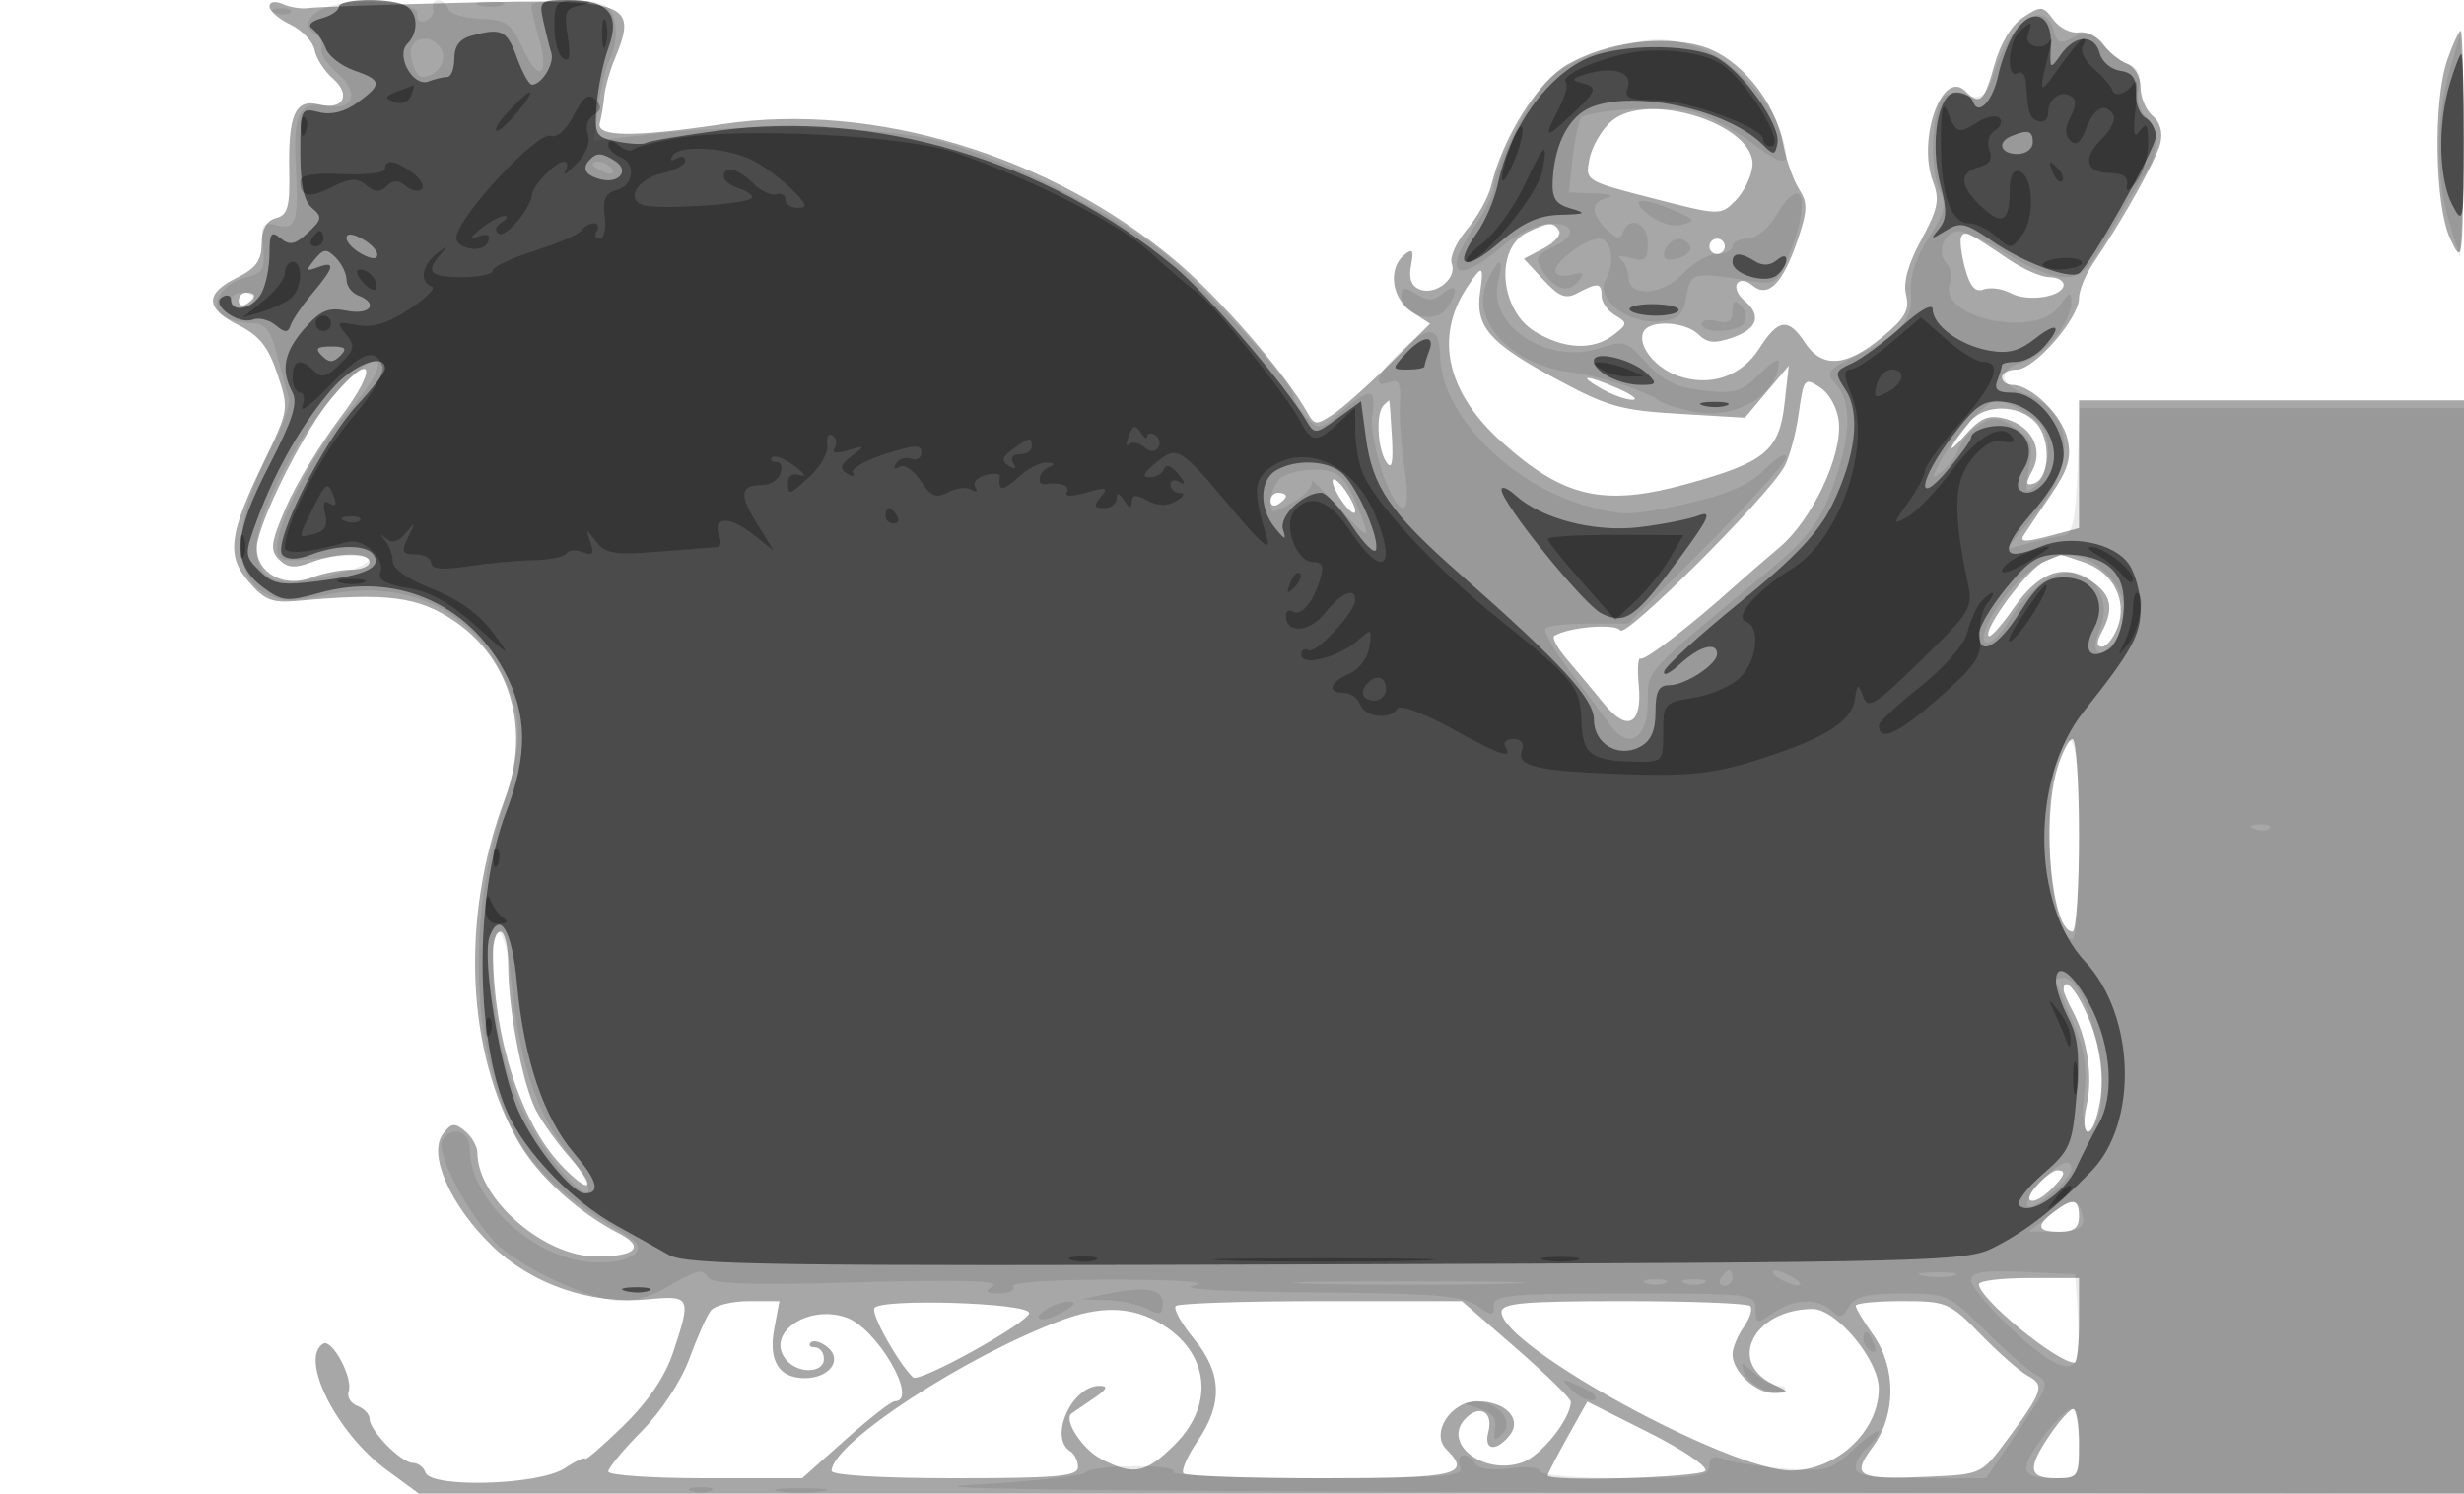 <svg xmlns="http://www.w3.org/2000/svg" width="320" height="194" viewBox="0 0 320 194" version="1.1">
	<path fill-opacity="0.345" d="M 35 0.838 C 35 1.417, 36.232 2.481, 37.738 3.203 C 39.244 3.925, 40.647 5.405, 40.856 6.493 C 41.066 7.581, 42.125 9.241, 43.211 10.183 C 45.665 12.312, 44.588 14.364, 41.431 13.572 C 38.351 12.799, 37.423 14.865, 37.566 22.176 C 37.659 26.899, 37.369 27.932, 35.839 28.332 C 34.605 28.654, 33.993 29.749, 33.977 31.656 C 33.960 33.854, 33.222 34.861, 30.727 36.091 C 26.556 38.148, 26.640 40.071, 30.995 42.244 C 33.673 43.580, 34.849 45.061, 36.024 48.572 C 37.539 53.101, 37.519 53.235, 34.336 59.828 C 29.705 69.422, 29.357 72.141, 32.318 75.584 C 34.353 77.949, 35.370 78.345, 38.622 78.043 C 50.387 76.950, 54.380 77.477, 59.139 80.752 C 66.368 85.726, 68.926 94.849, 65.579 103.730 C 59.786 119.107, 60.530 136.696, 67.475 148.548 C 70.007 152.869, 75.127 157.491, 80.393 160.211 C 83.809 161.976, 82.601 163.200, 77.442 163.200 C 70.611 163.200, 62 155.684, 62 149.721 C 62 148.909, 61.276 147.644, 60.392 146.910 C 59.030 145.780, 58.586 145.846, 57.493 147.341 C 55.580 149.957, 58.459 156.506, 63.829 161.748 C 69.018 166.815, 76.721 169.473, 84.145 168.760 C 89.710 168.225, 89.825 168.470, 87.395 175.715 C 86.342 178.856, 84.108 182.134, 80.895 185.253 C 78.203 187.867, 76 189.770, 76 189.480 C 76 189.191, 74.782 189.752, 73.294 190.727 C 69.977 192.901, 55.936 193.308, 55.250 191.250 C 55.021 190.562, 54.274 190, 53.591 190 C 52.100 190, 48 185.815, 48 184.293 C 48 183.699, 47.288 182.941, 46.417 182.606 C 45.546 182.272, 45.034 181.437, 45.280 180.749 C 45.902 179.006, 43.125 173.805, 41.957 174.526 C 38.844 176.451, 43.713 186.145, 50.182 190.902 L 54.394 194 187.197 194 L 320 194 320 123 L 320 52 295 52 L 270 52 270 60.293 L 270 68.587 266.033 69.646 C 263.118 70.424, 262.256 70.407, 262.783 69.583 C 263.177 68.967, 264.779 66.585, 266.343 64.292 C 268.580 61.010, 269.043 59.472, 268.516 57.073 C 267.833 53.962, 263.827 50, 261.365 50 C 260.614 50, 260 49.550, 260 49 C 260 48.450, 260.867 48, 261.927 48 C 264.201 48, 270 41.342, 270 38.732 C 270 37.735, 270.828 35.700, 271.841 34.210 C 275.646 28.608, 280.012 20.800, 280.560 18.616 C 280.914 17.205, 280.539 15.862, 279.564 15.053 C 278.704 14.339, 278 12.671, 278 11.346 C 278 9.967, 277.252 8.658, 276.250 8.284 C 275.288 7.925, 273.897 6.793, 273.160 5.768 C 272.423 4.743, 270.982 4.039, 269.958 4.202 C 268.933 4.366, 267.453 3.625, 266.669 2.556 C 265.332 0.733, 265.088 0.712, 262.772 2.230 C 261.254 3.225, 259.809 5.610, 259.021 8.424 C 257.674 13.236, 257.129 13.729, 255.242 11.842 C 252.247 8.847, 248.951 18.112, 251.050 23.631 C 251.930 25.945, 251.679 27.173, 249.518 31.144 C 247.797 34.306, 247.137 36.699, 247.542 38.311 C 248.033 40.267, 247.420 41.333, 244.347 43.866 C 239.735 47.667, 236.614 47.866, 234.408 44.500 C 232.266 41.230, 230.934 41.394, 228.500 45.226 C 226.165 48.903, 222.108 50.282, 217.923 48.823 C 214.814 47.740, 212.481 44.648, 213.513 42.979 C 214.423 41.506, 218.946 41.803, 220.586 43.443 C 221.710 44.567, 222.689 44.656, 225.014 43.845 C 228.279 42.707, 228.828 40.932, 226.511 39.009 C 225.692 38.329, 225.282 37.353, 225.600 36.838 C 225.941 36.286, 226.756 36.382, 227.589 37.074 C 229.620 38.759, 231.515 36.873, 233.427 31.262 C 234.759 27.351, 234.793 26.331, 233.650 24.574 C 232.909 23.433, 231.998 20.866, 231.628 18.868 C 230.541 13.011, 225.756 7.281, 220.848 5.959 C 215.601 4.546, 208.720 5.496, 203.640 8.335 C 199.791 10.486, 195.181 17.790, 193.644 24.173 C 193.290 25.643, 191.873 28.186, 190.494 29.825 C 189.115 31.463, 188.236 33.451, 188.539 34.242 C 189.264 36.131, 186.472 38.395, 184.399 37.599 C 183.292 37.175, 182.924 36.177, 183.249 34.479 C 183.635 32.459, 183.466 32.198, 182.363 33.114 C 180.212 34.899, 180.736 38.781, 183.360 40.500 L 185.719 42.046 180.610 47.138 C 177.799 49.938, 174.439 52.936, 173.143 53.800 C 170.981 55.240, 170.707 55.228, 169.827 53.655 C 166.961 48.535, 158.518 38.804, 152.656 33.865 C 136.377 20.151, 113.408 13.209, 93.921 16.113 C 82.233 17.855, 77.393 17.808, 77.898 15.958 C 78.118 15.156, 78.377 13.600, 78.474 12.500 C 78.572 11.400, 79.180 9.233, 79.826 7.685 C 82.908 0.296, 81.630 -0.173, 59.844 0.360 C 49.755 0.607, 40.825 0.917, 40 1.049 C 39.175 1.181, 37.712 0.951, 36.750 0.538 C 35.716 0.093, 35 0.217, 35 0.838 M 317.844 7.750 C 315.977 13.089, 316.190 26.661, 318.208 31 C 319.798 34.416, 319.839 34.135, 319.918 19.250 C 319.963 10.863, 319.810 4, 319.578 4 C 319.345 4, 318.565 5.688, 317.844 7.750 M 209.252 15.765 C 208.015 16.847, 206.745 19.029, 206.429 20.616 C 205.856 23.497, 205.863 23.502, 214.639 25.760 C 223.343 28, 223.441 28.003, 225.370 26.074 C 226.441 25.004, 227.438 22.991, 227.586 21.601 C 228.163 16.192, 213.940 11.666, 209.252 15.765 M 198.347 30.177 C 194.129 32.218, 194.741 40.262, 199.328 43.058 C 203.133 45.378, 206.917 45.542, 209.559 43.499 C 211.386 42.086, 211.398 41.937, 209.750 40.950 C 208.787 40.373, 208 39.248, 208 38.450 C 208 36.725, 207.505 36.659, 204.924 38.041 C 203.337 38.890, 202.513 38.578, 200.442 36.343 L 197.905 33.606 200.482 32.255 C 201.900 31.513, 202.794 30.476, 202.471 29.953 C 201.756 28.796, 201.131 28.830, 198.347 30.177 M 254.716 30.734 C 254.484 31.155, 254.701 33.002, 255.198 34.837 C 255.847 37.231, 256.533 38.010, 257.624 37.591 C 258.460 37.270, 260.054 37.494, 261.166 38.089 C 263.390 39.279, 268 38.532, 268 36.981 C 268 36.441, 267.163 36, 266.140 36 C 265.116 36, 262.754 34.968, 260.890 33.707 C 255.595 30.125, 255.165 29.918, 254.716 30.734 M 222 32 C 222 32.550, 222.450 33, 223 33 C 223.550 33, 224 32.550, 224 32 C 224 31.450, 223.550 31, 223 31 C 222.450 31, 222 31.450, 222 32 M 190.477 37.394 C 186.286 43.791, 187.885 50.953, 194.926 57.314 C 203.017 64.624, 208.220 65.833, 218.943 62.894 C 229.217 60.079, 231.071 58.563, 231.758 52.417 L 232.307 47.500 229.457 50.878 L 226.608 54.255 218.054 53.747 C 210.386 53.292, 208.696 52.803, 201.734 49.024 C 193.364 44.481, 191.571 42.379, 192.230 37.885 C 192.745 34.379, 192.498 34.310, 190.477 37.394 M 31 39.059 C 31 39.641, 31.450 39.840, 32 39.500 C 32.550 39.160, 33 38.684, 33 38.441 C 33 38.198, 32.550 38, 32 38 C 31.450 38, 31 38.477, 31 39.059 M 43.026 51.750 C 39.763 55.671, 34.625 65.594, 33.487 70.169 C 32.572 73.851, 36.427 76.548, 40.430 75.027 C 41.915 74.462, 44.226 74, 45.565 74 C 46.904 74, 48 73.550, 48 73 C 48 71.697, 43.869 71.719, 40.392 73.041 C 38.288 73.841, 37.327 73.755, 36.243 72.671 C 35.029 71.457, 35.154 70.512, 37.146 65.880 C 38.419 62.921, 41.589 57.688, 44.190 54.250 C 49.317 47.476, 48.335 45.368, 43.026 51.750 M 208 50.500 C 209.375 51.286, 211.175 51.927, 212 51.925 C 212.825 51.923, 211.986 51.264, 210.135 50.461 C 205.877 48.612, 204.734 48.633, 208 50.500 M 233.597 53.717 C 233.228 56.347, 232.381 59.467, 231.714 60.649 C 229.461 64.638, 211.092 82.957, 210.425 81.879 C 209.841 80.933, 203.721 81.436, 201.866 82.583 C 201.508 82.804, 202.283 84.225, 203.588 85.742 C 204.892 87.259, 207.020 89.810, 208.316 91.410 C 211.359 95.169, 213.316 94.109, 212.825 88.967 C 212.626 86.878, 212.731 85.334, 213.058 85.536 C 213.594 85.867, 219.735 81.141, 225.360 76.068 C 226.537 75.007, 229.131 72.761, 231.124 71.077 C 235.333 67.519, 239.252 59.215, 238.808 54.793 C 238.631 53.028, 237.602 51.134, 236.383 50.330 C 234.349 48.987, 234.241 49.118, 233.597 53.717 M 179.667 52.667 C 178.663 53.670, 178.894 58.296, 180.033 60 C 180.758 61.086, 180.961 60.189, 180.768 56.751 C 180.620 54.139, 180.463 52.001, 180.417 52.001 C 180.371 52, 180.033 52.300, 179.667 52.667 M 255.860 54.750 C 253.115 58.064, 252.504 59.573, 255.095 56.642 C 257.178 54.284, 258.207 53.835, 260.316 54.364 C 263.797 55.238, 265.442 58.305, 263.938 61.116 C 263.035 62.803, 263.079 63.142, 264.153 62.789 C 266.221 62.109, 266.391 57.089, 264.420 54.912 C 262.257 52.522, 257.776 52.437, 255.860 54.750 M 173.064 62.500 C 173.064 63.050, 173.724 64.374, 174.532 65.441 C 175.339 66.509, 176 66.932, 176 66.382 C 176 65.832, 175.339 64.509, 174.532 63.441 C 173.724 62.374, 173.064 61.950, 173.064 62.500 M 165 65.059 C 165 65.641, 165.450 65.840, 166 65.500 C 166.550 65.160, 167 64.684, 167 64.441 C 167 64.198, 166.550 64, 166 64 C 165.450 64, 165 64.477, 165 65.059 M 265.454 72.956 C 263.421 73.779, 257.462 81.795, 258.277 82.610 C 258.511 82.844, 259.962 81.220, 261.500 79 C 264.788 74.255, 267.989 73.108, 271.507 75.413 C 274.195 77.174, 274.598 79.014, 272.965 82.066 C 272.244 83.413, 272.252 84, 272.990 84 C 273.573 84, 274.478 82.873, 275.002 81.496 C 276.320 78.028, 274.454 74.354, 270.713 73.050 C 269.057 72.472, 267.656 72.029, 267.601 72.063 C 267.545 72.098, 266.579 72.500, 265.454 72.956 M 267.158 99.866 C 265.115 106.685, 266.470 121, 269.158 121 C 269.621 121, 270 115.375, 270 108.500 C 270 101.625, 269.621 96, 269.158 96 C 268.695 96, 267.795 97.740, 267.158 99.866 M 64.020 123.750 C 64.099 134.775, 67.581 145.684, 72.797 151.250 C 76.576 155.282, 77.743 154.610, 74.122 150.487 C 72.426 148.554, 70.396 145.732, 69.612 144.216 C 67.856 140.820, 66 131.110, 66 125.316 C 66 122.942, 65.550 121, 65 121 C 64.450 121, 64.009 122.237, 64.020 123.750 M 268 128.566 C 268 128.877, 268.520 130.104, 269.156 131.292 C 271.091 134.907, 271.832 139.812, 271 143.500 C 270.143 147.301, 271.383 148.433, 272.370 144.750 C 273.425 140.813, 273.051 136.646, 271.250 132.264 C 269.761 128.643, 268 126.638, 268 128.566 M 264.500 154 C 262.375 156.348, 264.121 156.736, 266.429 154.429 C 268.196 152.661, 268.394 152, 267.155 152 C 266.690 152, 265.495 152.900, 264.500 154 M 266.750 157.392 C 264.336 159.225, 264.559 160, 267.500 160 C 269.333 160, 270 159.467, 270 158 C 270 155.685, 269.197 155.534, 266.750 157.392 M 257 166.797 C 257 168.669, 267.153 177, 269.434 177 C 269.745 177, 270 174.525, 270 171.500 L 270 166 263.500 166 C 259.925 166, 257 166.359, 257 166.797 M 92.295 170.250 C 91.772 170.938, 90.522 173.750, 89.516 176.500 C 88.461 179.384, 85.849 183.354, 83.344 185.882 C 80.955 188.291, 79 190.654, 79 191.132 C 79 191.609, 84.665 192, 91.590 192 L 104.179 192 109.789 187 C 112.875 184.250, 115.759 182, 116.200 182 C 119.398 182, 113.915 172.515, 109.910 171.119 C 104.842 169.352, 99.309 173.257, 102.105 176.627 C 103.632 178.466, 107 178.379, 107 176.500 C 107 175.675, 106.475 175, 105.833 175 C 105.192 175, 104.956 174.711, 105.309 174.357 C 105.663 174.004, 106.643 174.289, 107.488 174.990 C 109.476 176.640, 107.717 179, 104.500 179 C 101.163 179, 99.771 176.736, 100.552 172.576 L 101.223 169 97.234 169 C 95.040 169, 92.817 169.563, 92.295 170.250 M 113.564 169.896 C 113.087 170.669, 116.527 176.860, 118.567 178.901 C 119.358 179.691, 133.991 171.545, 133.657 170.500 C 133.240 169.193, 114.350 168.625, 113.564 169.896 M 152.702 169.631 C 152.355 169.978, 153.405 171.881, 155.035 173.859 C 158.699 178.304, 158.852 182.282, 155.546 187.147 C 154.196 189.133, 153.371 191.038, 153.713 191.379 C 154.054 191.721, 162.133 192, 171.667 192 C 189.336 192, 191.171 191.571, 187.827 188.227 C 185.744 186.144, 188.425 182, 191.856 182 C 195.589 182, 197.769 184.368, 196 186.500 C 194.224 188.639, 192.674 188.354, 193.289 186.001 C 193.964 183.420, 192.222 182.349, 190.367 184.204 C 187.155 187.416, 192.656 191.717, 197.712 189.946 C 200.151 189.092, 204 184.268, 204 182.065 C 204 181.640, 200.818 178.526, 196.929 175.146 L 189.858 169 171.596 169 C 161.551 169, 153.049 169.284, 152.702 169.631 M 195 170.416 C 195 174.823, 224.531 191, 232.576 191 C 238.541 191, 244 185.911, 244 180.349 C 244 176.633, 238.462 169.991, 235.382 170.014 C 227.804 170.069, 224.244 176.880, 230.272 179.789 C 232.454 180.843, 232.457 180.866, 230.405 180.932 C 228.079 181.007, 225 178.137, 225 175.894 C 225 175.097, 225.659 173.504, 226.465 172.354 C 227.270 171.204, 227.645 169.979, 227.298 169.631 C 226.951 169.284, 219.542 169, 210.833 169 C 197.844 169, 195 169.254, 195 170.416 M 241 169.596 C 241 169.923, 242.012 171.611, 243.248 173.346 C 246.280 177.598, 246.263 183.801, 243.209 187.932 C 240.361 191.783, 241.166 192.209, 250.520 191.799 C 257.326 191.501, 257.349 191.490, 260.671 187 C 265.332 180.700, 265.595 179.906, 263.404 178.728 C 262.357 178.165, 259.595 175.745, 257.267 173.352 C 253.196 169.167, 252.802 169, 247.017 169 C 243.708 169, 241 169.268, 241 169.596 M 137.989 171.435 C 125.489 176.044, 108 187.480, 108 191.045 C 108 191.612, 114.508 192, 124 192 C 137.264 192, 140 191.754, 140 190.559 C 140 189.766, 139.550 188.840, 139 188.500 C 136.163 186.747, 139.175 180, 142.794 180 C 144 180, 143.779 180.449, 141.973 181.668 C 140.613 182.586, 139.346 183.452, 139.159 183.593 C 138.070 184.411, 140.572 188.244, 143.021 189.511 C 147.242 191.694, 148.821 191.379, 152.600 187.600 C 158.050 182.150, 156.902 175.069, 149.989 171.494 C 146.527 169.704, 142.736 169.685, 137.989 171.435 M 203.572 186.651 C 202.157 189.181, 201 191.420, 201 191.626 C 201 192.493, 220.935 191.914, 221.481 191.031 C 221.810 190.498, 218.494 188.259, 214.111 186.056 L 206.143 182.050 203.572 186.651 M 266.250 186.319 C 263.246 190.731, 263.413 192, 267 192 C 269.889 192, 270 191.833, 270 187.500 C 270 185.025, 269.663 183.003, 269.250 183.007 C 268.837 183.011, 267.488 184.501, 266.250 186.319" stroke="none" fill="black" fill-rule="evenodd"/>
	<path fill-opacity="0.084" d="M 42.250 1.008 C 39.842 2.001, 39.341 3.475, 41.053 4.533 C 41.632 4.890, 41.939 5.684, 41.735 6.296 C 41.531 6.908, 42.479 8.368, 43.842 9.541 C 46.759 12.049, 45.940 14.413, 42.389 13.734 C 38.941 13.075, 38.030 14.866, 38.405 21.559 C 38.812 28.817, 38.442 29.928, 35.845 29.249 C 34.066 28.784, 33.861 29.126, 34.160 32.064 C 34.449 34.904, 34.138 35.493, 32.095 35.976 C 28.811 36.753, 26.983 39.728, 29 41.013 C 29.825 41.539, 31.495 41.976, 32.711 41.985 C 34.471 41.997, 35.145 42.868, 36.011 46.250 C 36.609 48.587, 37.292 51.074, 37.528 51.776 C 37.764 52.478, 36.521 55.793, 34.765 59.142 C 30.444 67.385, 30.204 74.654, 34.178 76.910 C 36.445 78.196, 37.751 78.245, 42.680 77.227 C 52.118 75.277, 60.433 78.799, 64.667 86.539 C 67.966 92.570, 68.093 96.042, 65.332 104.710 C 61.951 115.325, 61.233 127.457, 63.408 137.231 C 65.952 148.668, 69.734 153.527, 81.565 160.562 C 84.355 162.221, 82.338 164.002, 77.691 163.984 C 69.830 163.953, 61.067 156.210, 61.016 149.250 C 61 146.934, 58.649 146.141, 57.467 148.053 C 56.370 149.828, 61.846 159.645, 65.479 162.416 C 69.892 165.782, 77.423 169.004, 80.833 168.985 C 82.300 168.977, 84.625 168.320, 86 167.524 C 90.594 164.867, 91.198 164.702, 91.938 165.899 C 92.484 166.783, 97.540 166.951, 111.587 166.551 C 124.085 166.195, 129.991 166.344, 129 166.991 C 127.790 167.780, 127.946 167.972, 129.809 167.985 C 131.079 167.993, 131.866 167.592, 131.557 167.093 C 131.232 166.566, 136.768 166.195, 144.748 166.207 C 153.406 166.220, 157.204 166.508, 155 166.983 C 152.919 167.431, 159.214 167.790, 170.527 167.868 C 185.976 167.975, 189.973 168.293, 191.777 169.557 C 193.789 170.966, 194 170.966, 194 169.557 C 194 168.209, 196.280 168, 211 168 C 227.490 168, 228 168.062, 228 170.057 C 228 171.982, 228.142 172.014, 230.223 170.557 C 232.904 168.679, 236.144 168.549, 237.862 170.250 C 238.873 171.251, 239.321 171.152, 240.112 169.750 C 240.879 168.390, 242.425 168, 247.046 168 C 252.808 168, 253.142 168.149, 257.747 172.750 C 260.361 175.363, 263.363 177.976, 264.418 178.557 C 266.229 179.555, 266.100 179.962, 262.131 185.807 L 257.925 192 249.463 192 C 242.941 192, 241 191.684, 241 190.622 C 241 189.865, 241.675 188.685, 242.500 188 C 243.325 187.315, 244 186.405, 244 185.976 C 244 185.548, 242.545 186.556, 240.768 188.217 C 237.735 191.050, 237.164 191.205, 231.518 190.720 C 228.208 190.437, 224.713 189.885, 223.750 189.495 C 222.515 188.995, 222 189.259, 222 190.393 C 222 191.772, 220.437 192, 211 192 C 204.950 192, 200 191.593, 200 191.095 C 200 190.597, 198.258 190.424, 196.130 190.709 C 193.817 191.020, 191.982 190.780, 191.571 190.114 C 190.544 188.454, 188.973 188.767, 189.638 190.500 C 190.138 191.801, 187.674 192, 171.048 192 C 160.507 192, 152.112 191.627, 152.394 191.171 C 153.043 190.122, 141.702 190.227, 140.924 191.278 C 140.607 191.706, 133.857 192.427, 125.924 192.881 C 116.597 193.414, 148.341 193.758, 215.750 193.853 L 320 194 320 123.500 L 320 53 295.040 53 L 270.081 53 269.790 61.157 C 269.565 67.481, 269.163 69.368, 268 69.553 C 267.175 69.685, 265.174 70.135, 263.554 70.554 L 260.608 71.315 264.304 66.805 C 269.846 60.041, 269.258 53.331, 262.931 51.126 C 259.522 49.937, 259.428 47.862, 262.745 47.028 C 265.301 46.385, 269 41.855, 269 39.370 C 269 37.791, 268.797 37.844, 267.443 39.777 C 264.445 44.058, 251.521 41.297, 253.266 36.750 C 253.584 35.921, 253.369 34.769, 252.789 34.189 C 251.412 32.812, 252.516 30, 254.434 30 C 255.257 30, 258.059 31.350, 260.661 33 C 263.263 34.650, 266.545 36, 267.955 36 C 270.534 36, 271.190 35.288, 275.215 28.113 C 276.330 26.126, 277.863 23.612, 278.621 22.527 C 280.380 20.011, 280.389 16.568, 278.640 15.116 C 277.869 14.476, 277.485 12.912, 277.754 11.506 C 278.094 9.726, 277.702 8.823, 276.364 8.311 C 275.339 7.918, 273.795 6.728, 272.933 5.666 C 271.655 4.091, 270.983 3.939, 269.293 4.843 C 267.553 5.775, 267.138 5.636, 266.704 3.976 C 265.571 -0.355, 261.163 2.665, 259.061 9.212 C 257.987 12.560, 257.596 12.869, 255.077 12.365 C 252.758 11.902, 252.177 12.205, 251.656 14.153 C 250.702 17.715, 250.878 22.904, 252.026 25.048 C 252.829 26.550, 252.498 27.801, 250.498 30.824 C 248.898 33.241, 248.031 35.826, 248.177 37.742 C 248.469 41.566, 247.032 43.322, 241.367 46.064 C 237.244 48.060, 237.017 48.362, 238.448 49.943 C 240.574 52.291, 240.394 56.873, 237.915 63.496 C 236.244 67.965, 234.610 70.076, 229.665 74.161 C 213.362 87.630, 214 86.938, 214 91.154 C 214 95.985, 211.475 97.509, 209.075 94.127 C 208.209 92.905, 205.840 89.725, 203.811 87.059 C 201.781 84.393, 200.394 81.939, 200.727 81.606 C 201.061 81.273, 203.613 81, 206.400 81 L 211.466 81 221.733 70.768 C 227.380 65.140, 232 60, 232 59.345 C 232 58.690, 230.734 59.420, 229.187 60.967 C 227.116 63.038, 224.359 64.229, 218.744 65.478 C 211.737 67.037, 210.674 67.047, 205.715 65.606 C 195.906 62.754, 187.116 53.646, 187.035 46.250 C 186.992 42.284, 185.522 42.126, 181.805 45.687 C 178.757 48.607, 178.113 50.555, 180.497 49.640 C 181.655 49.195, 181.951 49.793, 181.804 52.283 C 181.700 54.052, 181.969 57.862, 182.401 60.750 C 182.885 63.977, 182.819 66, 182.230 66 C 180.690 66, 177.750 57.155, 178.222 53.942 C 178.748 50.355, 178.020 50.271, 174.210 53.476 C 171.387 55.853, 171.201 55.880, 169.634 54.148 C 168.735 53.155, 168 51.925, 168 51.414 C 168 49.950, 157.488 38.277, 151.790 33.413 C 145.566 28.101, 130.939 20.695, 122 18.331 C 114.682 16.396, 97.306 15.959, 84.826 17.397 L 77.153 18.281 77.712 13.890 C 78.020 11.476, 78.660 8.742, 79.136 7.816 C 80.519 5.120, 80.136 1.266, 78.418 0.607 C 76.162 -0.259, 69 -0.145, 69 0.757 C 69 1.173, 69.437 3.037, 69.971 4.899 C 71.390 9.847, 70.022 10.872, 67.957 6.408 C 66.380 2.997, 65.763 2.557, 62.393 2.440 C 60.308 2.367, 58.430 1.789, 58.218 1.154 C 57.722 -0.334, 55.920 -0.360, 56.250 1.125 C 56.387 1.744, 55.923 2.461, 55.219 2.719 C 54.514 2.977, 54.064 2.583, 54.219 1.844 C 54.562 0.204, 45.701 -0.415, 42.250 1.008 M 62.269 0.693 C 63.242 0.947, 64.592 0.930, 65.269 0.656 C 65.946 0.382, 65.150 0.175, 63.500 0.195 C 61.850 0.215, 61.296 0.439, 62.269 0.693 M 35.813 1.683 C 36.534 1.972, 37.397 1.936, 37.729 1.604 C 38.061 1.272, 37.471 1.036, 36.417 1.079 C 35.252 1.127, 35.015 1.364, 35.813 1.683 M 53.556 5.910 C 52.913 6.950, 53.889 10.008, 54.857 9.985 C 56.612 9.943, 57.997 8.156, 57.427 6.670 C 56.737 4.872, 54.472 4.427, 53.556 5.910 M 208.721 6.420 C 206.093 7.127, 202.770 8.784, 201.336 10.103 C 198.780 12.454, 194 21.763, 194 24.389 C 194 25.122, 192.875 27.379, 191.500 29.405 C 187.222 35.709, 189.105 37.112, 195.038 32.041 C 196.995 30.367, 199.695 29.064, 201.250 29.041 C 204.651 28.990, 204.825 30.667, 201.571 32.149 C 199.518 33.085, 199.322 33.542, 200.300 35.109 C 201.873 37.627, 203.626 38.155, 204.984 36.519 C 205.890 35.428, 205.705 35.264, 204.057 35.695 C 202.926 35.991, 202 35.756, 202 35.173 C 202 33.910, 205.939 31, 207.649 31 C 209.301 31, 209.831 34.111, 208.552 36.294 C 207.103 38.766, 211.352 42.108, 215.496 41.755 C 217.961 41.545, 218.584 40.969, 219.016 38.500 C 219.573 35.320, 219.751 35.279, 227.632 36.544 C 230.524 37.008, 230.888 36.736, 232.382 33.003 C 235.275 25.774, 234.059 22.244, 230.659 28 C 229.657 29.696, 228.042 31, 226.943 31 C 225.875 31, 225 31.450, 225 32 C 225 32.550, 224.079 33, 222.952 33 C 221.826 33, 219.829 34.160, 218.515 35.578 C 215.926 38.372, 211.500 38.638, 211.500 36 C 211.500 35.175, 211.050 34.133, 210.500 33.684 C 209.950 33.236, 210.512 33.154, 211.750 33.502 C 213.663 34.040, 214 33.751, 214 31.567 C 214 28.921, 211.529 27.912, 210.753 30.241 C 210.452 31.144, 209.884 31.027, 208.670 29.813 C 206.523 27.666, 206.550 26.264, 208.750 25.689 C 209.713 25.438, 208.979 25.180, 207.120 25.116 L 203.740 25 204.253 20.451 C 204.535 17.948, 205.033 15.633, 205.361 15.306 C 206.363 14.304, 215.676 13.717, 219.421 14.419 C 221.364 14.784, 224.990 16.636, 227.477 18.534 C 232.201 22.141, 232.953 21.659, 230.939 16.315 C 229.360 12.128, 224.065 7.113, 220.044 5.996 C 215.662 4.778, 214.691 4.815, 208.721 6.420 M 318.107 9.296 C 316.347 15.358, 316.354 23.203, 318.125 29 L 319.500 33.500 319.794 26.250 C 319.955 22.262, 319.955 15.738, 319.794 11.750 L 319.500 4.500 318.107 9.296 M 77 21.393 C 77 21.609, 77.698 22.054, 78.552 22.382 C 79.442 22.723, 79.843 22.555, 79.493 21.989 C 78.906 21.038, 77 20.583, 77 21.393 M 214.073 27.858 C 215.417 28.946, 217.221 29.494, 218.425 29.179 C 220.278 28.694, 220.185 28.514, 217.491 27.365 C 213.066 25.479, 211.427 25.715, 214.073 27.858 M 216.459 32.067 C 215.542 33.550, 216.404 34.166, 218.351 33.419 C 219.252 33.073, 219.740 32.388, 219.435 31.895 C 218.687 30.684, 217.263 30.766, 216.459 32.067 M 193.145 36.581 C 190.860 41.596, 196.166 47.343, 204.006 48.346 C 207.741 48.824, 213.856 50.797, 215.500 52.056 C 216.050 52.477, 218.133 53.126, 220.129 53.499 C 225.526 54.508, 231 51.217, 231 46.964 C 231 46.484, 229.841 47.250, 228.424 48.667 C 226.186 50.905, 225.239 51.174, 221.206 50.720 C 217.672 50.321, 215.912 49.466, 213.829 47.134 C 211.315 44.321, 210.837 44.161, 207.953 45.166 C 201.188 47.525, 193.117 42.365, 194.563 36.606 C 195.401 33.268, 194.660 33.255, 193.145 36.581 M 182 38.524 C 182 40.919, 186.228 42.164, 187.750 40.217 C 189.523 37.948, 189.301 36.505, 187.419 38.067 C 186.174 39.101, 185.430 39.125, 183.919 38.181 C 182.339 37.195, 182 37.255, 182 38.524 M 30 39 C 30 39.550, 30.675 40, 31.500 40 C 32.325 40, 33 39.550, 33 39 C 33 38.450, 32.325 38, 31.500 38 C 30.675 38, 30 38.450, 30 39 M 225 40.417 C 225 41.741, 224.458 42.092, 223 41.710 C 221.900 41.423, 221 41.595, 221 42.094 C 221 43.378, 225.744 43.223, 226.554 41.913 C 226.923 41.315, 226.725 40.325, 226.113 39.713 C 225.296 38.896, 225 39.083, 225 40.417 M 44.355 50.250 C 38.054 56.992, 32.403 68.486, 33.413 72.508 C 34.210 75.685, 36.429 76.235, 42.634 74.793 C 49.894 73.105, 49.484 71.574, 42 72.420 C 36.346 73.060, 36 72.978, 36 70.987 C 36 67.756, 40.975 58.310, 45.210 53.498 C 50.889 47.047, 50.111 44.091, 44.355 50.250 M 255.809 54.750 C 254.399 56.263, 252.666 58.625, 251.958 60 C 250.793 62.265, 250.825 62.374, 252.298 61.160 C 253.191 60.423, 254.160 59.071, 254.450 58.157 C 254.740 57.243, 255.920 55.906, 257.072 55.187 C 258.839 54.083, 259.559 54.136, 261.679 55.525 C 263.861 56.955, 264.102 57.644, 263.514 60.775 C 262.912 63.984, 263.012 64.235, 264.419 63.067 C 266.055 61.709, 266.522 57.327, 265.235 55.400 C 264.411 54.166, 260.600 52, 259.253 52 C 258.770 52, 257.220 53.237, 255.809 54.750 M 166.200 62.200 C 165.540 62.860, 165 64.189, 165 65.153 C 165 66.807, 165.166 66.812, 167.921 65.230 C 169.528 64.308, 170.623 63.092, 170.354 62.527 C 170.085 61.962, 171.713 63.525, 173.972 66 C 177.560 69.932, 177.948 70.144, 177.039 67.683 C 174.913 61.926, 174.030 61, 170.665 61 C 168.869 61, 166.860 61.540, 166.200 62.200 M 263.327 74.398 C 259.820 77.373, 256.644 82.662, 257.899 83.437 C 258.410 83.754, 259.819 82.412, 261.028 80.455 C 263.837 75.910, 267.274 73.635, 270.016 74.505 C 272.732 75.367, 274.024 78.853, 272.702 81.754 C 271.356 84.710, 272.613 85.893, 274.479 83.427 C 276.650 80.556, 276.303 77.212, 273.545 74.455 C 270.442 71.351, 266.941 71.332, 263.327 74.398 M 267.098 99.149 C 264.966 105.266, 266.474 122, 269.158 122 C 269.621 122, 270 116.150, 270 109 C 270 96.020, 269.170 93.204, 267.098 99.149 M 292.813 107.683 C 293.534 107.972, 294.397 107.936, 294.729 107.604 C 295.061 107.272, 294.471 107.036, 293.417 107.079 C 292.252 107.127, 292.015 107.364, 292.813 107.683 M 64 125.316 C 64 136.036, 67.025 145.179, 72.827 152 C 77.152 157.084, 77.776 155.033, 73.578 149.534 C 69.587 144.306, 67.434 137.736, 66.439 127.750 C 65.693 120.256, 64 118.567, 64 125.316 M 267 127.373 C 267 127.578, 267.954 129.902, 269.120 132.538 C 270.731 136.180, 271.102 138.490, 270.667 142.165 C 270.117 146.808, 271.128 148.714, 272.393 145.418 C 274.306 140.432, 271.088 127, 267.980 127 C 267.441 127, 267 127.168, 267 127.373 M 265.004 153.496 C 263.714 154.869, 262.962 156.296, 263.333 156.667 C 264.064 157.397, 269 153.180, 269 151.826 C 269 150.299, 267.365 150.982, 265.004 153.496 M 266 158 L 263.500 159.956 266.583 159.978 C 270.150 160.003, 271.077 159.365, 270.324 157.402 C 269.620 155.568, 269 155.653, 266 158 M 223.500 166 C 223.160 166.550, 223.359 167, 223.941 167 C 224.523 167, 225 166.550, 225 166 C 225 165.450, 224.802 165, 224.559 165 C 224.316 165, 223.840 165.450, 223.500 166 M 231 166 C 231.825 166.533, 232.950 166.969, 233.500 166.969 C 234.050 166.969, 233.825 166.533, 233 166 C 232.175 165.467, 231.050 165.031, 230.500 165.031 C 229.950 165.031, 230.175 165.467, 231 166 M 249.762 165.707 C 251.006 165.946, 252.806 165.937, 253.762 165.687 C 254.718 165.437, 253.700 165.241, 251.500 165.252 C 249.300 165.263, 248.518 165.468, 249.762 165.707 M 256 166.246 C 256 167.817, 263.491 175.250, 266.765 176.926 C 269.636 178.397, 270.238 177.101, 269.810 170.373 L 269.500 165.500 262.750 165.204 C 257.634 164.980, 256 165.232, 256 166.246 M 170.750 166.747 C 177.488 166.920, 188.512 166.920, 195.250 166.747 C 201.988 166.574, 196.475 166.432, 183 166.432 C 169.525 166.432, 164.012 166.574, 170.750 166.747 M 213.750 166.662 C 214.438 166.940, 215.563 166.940, 216.250 166.662 C 216.938 166.385, 216.375 166.158, 215 166.158 C 213.625 166.158, 213.063 166.385, 213.750 166.662 M 218.750 166.662 C 219.438 166.940, 220.563 166.940, 221.250 166.662 C 221.938 166.385, 221.375 166.158, 220 166.158 C 218.625 166.158, 218.063 166.385, 218.750 166.662 M 143.443 168.132 L 140.500 168.763 143.816 168.882 C 145.639 168.947, 148.002 169.466, 149.066 170.035 C 150.642 170.879, 151 170.740, 151 169.285 C 151 167.362, 148.680 167.008, 143.443 168.132 M 136.029 169.961 C 133.584 171.507, 135.317 171.940, 138.002 170.454 C 139.450 169.652, 139.870 169.062, 139 169.051 C 138.175 169.040, 136.838 169.449, 136.029 169.961 M 242 173.941 C 242 174.459, 242.445 175.157, 242.989 175.493 C 243.555 175.843, 243.723 175.442, 243.382 174.552 C 242.717 172.820, 242 172.503, 242 173.941 M 226.549 178.268 C 227.221 180.018, 230.741 181.593, 231.742 180.591 C 232.067 180.266, 231.731 180, 230.995 180 C 230.260 180, 228.815 179.238, 227.786 178.306 C 226.076 176.759, 225.969 176.756, 226.549 178.268 M 204.152 180.545 C 205.060 181.473, 206.349 182.050, 207.015 181.828 C 207.682 181.606, 206.938 180.847, 205.363 180.141 C 202.683 178.940, 202.606 178.966, 204.152 180.545 M 192 182.916 C 193.751 183.418, 194.400 184.212, 194.166 185.566 C 193.904 187.090, 194.096 187.244, 195.074 186.292 C 196.761 184.651, 194.551 181.963, 191.628 182.100 C 189.741 182.188, 189.784 182.281, 192 182.916 M 265.551 186.344 C 262.125 190.836, 262.320 192, 266.500 192 C 269.981 192, 270 191.976, 270 187.500 C 270 185.025, 269.573 183, 269.051 183 C 268.529 183, 266.954 184.505, 265.551 186.344 M 89.750 193.662 C 90.438 193.940, 91.563 193.940, 92.250 193.662 C 92.938 193.385, 92.375 193.158, 91 193.158 C 89.625 193.158, 89.063 193.385, 89.750 193.662 M 101.250 193.716 C 102.763 193.945, 105.237 193.945, 106.750 193.716 C 108.263 193.487, 107.025 193.300, 104 193.300 C 100.975 193.300, 99.737 193.487, 101.250 193.716" stroke="none" fill="black" fill-rule="evenodd"/>
	<path fill-opacity="0.510" d="M 44 0.883 C 44 1.369, 42.987 2.044, 41.750 2.383 C 40.374 2.760, 39.917 3.291, 40.573 3.750 C 41.163 4.162, 41.945 5.309, 42.310 6.297 C 42.675 7.286, 44.330 8.568, 45.987 9.145 C 49.627 10.414, 49.681 10.958, 46.407 13.343 C 44.764 14.540, 43.022 14.971, 41.439 14.574 C 39.060 13.977, 39 14.108, 39 19.859 C 39 23.932, 39.473 26.148, 40.530 27.025 C 41.887 28.151, 41.825 28.515, 39.983 30.231 C 38.323 31.777, 37.613 31.924, 36.453 30.961 C 35.234 29.949, 35 30.269, 35 32.943 C 35 34.697, 34.534 37.002, 33.965 38.066 C 32.872 40.108, 30 40.742, 30 38.941 C 30 38.359, 29.482 38.202, 28.849 38.594 C 27.285 39.560, 30.955 42.231, 32.848 41.505 C 33.621 41.208, 34.945 41.536, 35.789 42.233 C 37.031 43.257, 37.408 43.253, 37.758 42.213 C 37.996 41.505, 39.273 39.640, 40.596 38.069 C 43.452 34.674, 43.617 33.832, 41.250 34.719 C 39.728 35.289, 39.676 35.158, 40.849 33.715 C 42.006 32.292, 42.398 32.256, 43.599 33.456 C 44.370 34.227, 45 35.516, 45 36.322 C 45 37.127, 45.675 38.045, 46.500 38.362 C 49.230 39.409, 48.098 40.970, 45.051 40.360 C 42.651 39.880, 41.632 40.304, 39.582 42.635 C 36.879 45.710, 36.424 48.055, 37.971 50.946 C 38.715 52.335, 38 54.581, 34.919 60.534 C 30.250 69.557, 30.079 73.246, 34.186 76.299 C 36.633 78.117, 37.282 78.181, 41.451 77.014 C 51.227 74.277, 60.628 78.226, 65.457 87.099 C 68.503 92.695, 68.579 98.078, 65.717 105.515 C 61.588 116.244, 61.668 134.940, 65.884 144.470 C 68.175 149.651, 74.349 156.056, 80.090 159.209 C 82.384 160.469, 85.441 162.175, 86.881 163 C 89.162 164.306, 100.189 164.464, 172.342 164.223 C 251.753 163.958, 255.340 163.867, 258.947 162.027 C 263.243 159.835, 266.897 156.975, 271.608 152.115 C 277.730 145.800, 277.312 131.887, 270.792 124.894 C 263.814 117.410, 263.713 101.105, 270.589 92.444 C 276.882 84.518, 278 82.491, 278 79.001 C 278 77.045, 277.312 74.463, 276.471 73.262 C 274.540 70.505, 268.904 69.383, 265.034 70.986 C 259.931 73.100, 259.543 71.650, 263.873 66.647 C 266.594 63.503, 268 60.923, 268 59.074 C 268 55.245, 264.488 51, 261.320 51 C 259.420 51, 258.938 50.604, 259.393 49.418 C 259.727 48.548, 260 47.648, 260 47.418 C 260 47.188, 260.830 47, 261.845 47 C 262.860 47, 264.435 46.177, 265.345 45.171 C 267.924 42.321, 267.292 41.626, 264.277 43.997 C 262.202 45.629, 260.761 45.990, 258.224 45.514 C 254.460 44.808, 251 42.244, 251 40.161 C 251 39.342, 249.328 40.278, 246.946 42.430 C 244.717 44.444, 241.820 46.580, 240.510 47.178 C 238.254 48.205, 238.211 48.392, 239.692 50.653 C 241.693 53.707, 240.993 59.428, 237.841 65.781 C 236.133 69.225, 232.939 72.575, 226.025 78.176 C 220.813 82.398, 216.364 86.448, 216.137 87.176 C 215.911 87.904, 216.829 87.487, 218.177 86.250 C 220.716 83.920, 223 83.301, 223 84.943 C 223 86.304, 218.865 89, 216.777 89 C 215.416 89, 215 89.811, 215 92.465 C 215 94.906, 214.409 96.246, 213 97 C 210.187 98.506, 207 96.626, 207 93.461 C 207 90.762, 202.755 86.151, 189.619 74.577 C 180.500 66.544, 178.245 63.270, 177.384 56.809 L 176.758 52.119 173.757 54.309 C 170.838 56.440, 170.725 56.448, 169.628 54.601 C 166.844 49.913, 156.754 38.147, 152.491 34.617 C 135.884 20.866, 113.750 14.249, 93.416 16.955 C 88.569 17.600, 84.289 18.322, 83.904 18.559 C 83.520 18.797, 81.845 18.719, 80.181 18.386 C 77.329 17.816, 77.176 17.547, 77.486 13.641 C 77.666 11.363, 78.353 8.028, 79.012 6.229 C 80.606 1.877, 79.053 0, 73.859 0 C 70.128 0, 69.988 0.117, 70.564 2.750 C 70.896 4.263, 71.362 6.120, 71.601 6.877 C 72.035 8.254, 70.355 11, 69.078 11 C 68.706 11, 67.832 9.425, 67.136 7.500 C 65.840 3.915, 65.159 3.583, 61.250 4.630 C 59.715 5.042, 59 5.990, 59 7.617 C 59 8.927, 58.587 10, 58.082 10 C 57.577 10, 56.486 10.260, 55.658 10.578 C 53.653 11.347, 51.347 7.253, 52.907 5.693 C 54.508 4.092, 54.240 1.306, 52.418 0.607 C 50.015 -0.315, 44 -0.118, 44 0.883 M 261.661 4.189 C 260.856 5.460, 259.893 7.957, 259.521 9.739 C 258.808 13.158, 256.888 15.163, 256.226 13.177 C 256.010 12.530, 255.028 12, 254.044 12 C 251.672 12, 250.568 18.680, 252.037 24.139 C 252.876 27.253, 252.825 28.508, 251.809 29.737 C 250.636 31.157, 250.725 31.181, 252.671 29.970 C 254.601 28.768, 255.275 28.918, 258.758 31.332 C 262.705 34.067, 268.699 36.304, 269.973 35.517 C 271.318 34.685, 280 19.249, 280 17.688 C 280 16.814, 279.383 15.740, 278.630 15.300 C 277.876 14.860, 277.313 13.375, 277.380 12 C 277.468 10.157, 276.936 9.420, 275.352 9.194 C 274.171 9.025, 272.975 8.013, 272.696 6.944 C 272.028 4.392, 269.488 4.466, 267.649 7.090 C 266.243 9.098, 266.192 9.050, 266.343 5.876 C 266.539 1.762, 263.820 0.783, 261.661 4.189 M 207.500 7.064 C 201.734 8.762, 196.214 15.951, 194.498 24 C 194.087 25.925, 192.872 28.744, 191.797 30.265 C 188.657 34.707, 190.186 35.388, 194.675 31.547 C 197.767 28.900, 199.792 27.975, 202.659 27.900 C 205.942 27.815, 206.137 27.696, 204 27.083 C 202.012 26.512, 201.530 25.765, 201.648 23.432 C 201.892 18.604, 203.796 15.030, 206.732 13.887 C 212.498 11.644, 224.430 14.287, 228.951 18.808 C 230.350 20.207, 230.533 20.187, 230.837 18.608 C 231.294 16.233, 226.273 9.193, 222.865 7.430 C 219.830 5.861, 212.203 5.679, 207.500 7.064 M 318.158 10.866 C 316.560 16.202, 316.709 23.213, 318.494 26.636 C 319.900 29.333, 319.988 28.843, 319.994 18.250 C 319.997 12.063, 319.846 7, 319.658 7 C 319.470 7, 318.795 8.740, 318.158 10.866 M 261.250 17.662 C 259.290 18.453, 259.787 20, 262 20 C 263.111 20, 264 19.333, 264 18.500 C 264 16.959, 263.426 16.784, 261.250 17.662 M 76.667 20.667 C 75.488 21.845, 75.950 22.754, 77.999 23.289 C 80.408 23.919, 81.816 22.131, 79.878 20.904 C 78.205 19.844, 77.538 19.795, 76.667 20.667 M 45 30.930 C 45 31.480, 45.900 32.411, 47 33 C 48.286 33.688, 49 33.714, 49 33.070 C 49 32.520, 48.100 31.589, 47 31 C 45.714 30.312, 45 30.286, 45 30.930 M 225 34.032 C 225 35.627, 229.309 36.923, 230.750 35.762 C 231.438 35.208, 232 34.305, 232 33.755 C 232 33.122, 231.529 33.146, 230.716 33.820 C 229.903 34.496, 228.896 34.546, 227.966 33.958 C 226.035 32.736, 225 32.762, 225 34.032 M 211.655 40.250 C 211.909 40.663, 213.441 41, 215.059 41 C 216.677 41, 218 40.663, 218 40.250 C 218 39.837, 216.468 39.500, 214.595 39.500 C 212.723 39.500, 211.400 39.837, 211.655 40.250 M 182.500 46 C 180.743 47.941, 180.753 48, 182.845 48 C 184.030 48, 185 47.812, 185 47.582 C 185 47.352, 185.273 46.452, 185.607 45.582 C 186.457 43.368, 184.664 43.609, 182.500 46 M 41.800 46.200 C 42.733 47.133, 43.267 47.133, 44.200 46.200 C 45.133 45.267, 44.867 45, 43 45 C 41.133 45, 40.867 45.267, 41.800 46.200 M 207 46.856 C 207 48.296, 210.332 50, 213.149 50 C 215.143 50, 215.245 49.820, 213.964 48.566 C 212.033 46.675, 207 45.439, 207 46.856 M 43.169 50.460 C 39.394 54.760, 35.786 61.022, 33.460 67.312 C 31.717 72.027, 31.722 72.166, 33.707 74.151 C 35.451 75.896, 36.494 76.082, 41.213 75.493 C 47.419 74.717, 49.569 73.729, 48.569 72.112 C 47.707 70.716, 43.967 70.682, 40.402 72.037 C 38.627 72.712, 37.333 72.733, 36.697 72.097 C 35.302 70.702, 41.913 57.405, 46.379 52.624 C 48.371 50.493, 50 48.355, 50 47.874 C 50 45.762, 45.947 47.296, 43.169 50.460 M 221.269 52.693 C 222.242 52.947, 223.592 52.930, 224.269 52.656 C 224.946 52.382, 224.150 52.175, 222.500 52.195 C 220.850 52.215, 220.296 52.439, 221.269 52.693 M 253.589 56.587 C 249.184 62.356, 248.680 66.132, 253 61 C 254.620 59.075, 255.958 57.211, 255.973 56.857 C 256.019 55.763, 259.189 54.925, 261.048 55.515 C 263.458 56.280, 264.214 58.684, 262.772 60.994 C 262.114 62.047, 261.877 63.210, 262.245 63.578 C 263.502 64.836, 265.940 63.089, 266.600 60.456 C 267.515 56.811, 264.272 52.597, 260.240 52.193 C 257.613 51.930, 256.669 52.554, 253.589 56.587 M 165.750 61.080 C 163.571 62.349, 163.489 65.991, 165.582 68.559 C 166.898 70.174, 167.073 70.211, 166.624 68.777 C 166.082 67.051, 169.254 64, 171.590 64 C 172.219 64, 173.996 65.907, 175.538 68.237 C 177.080 70.567, 178.501 71.998, 178.695 71.416 C 179.179 69.964, 176.412 63.555, 174.457 61.600 C 172.657 59.800, 168.386 59.545, 165.750 61.080 M 195 63.604 C 195 65.319, 205.644 78.496, 207.974 79.666 C 211.054 81.213, 212.417 80.247, 218.164 72.446 C 221.959 67.295, 222.412 66.273, 220.599 66.962 C 219.373 67.429, 215.924 68.107, 212.935 68.470 C 207.105 69.178, 200.209 67.404, 196.800 64.319 C 195.810 63.423, 195 63.101, 195 63.604 M 260.567 76.353 C 258.605 78.747, 257 81.447, 257 82.353 C 257 85.368, 259.466 84.050, 262.342 79.498 C 264.634 75.870, 265.740 75, 268.057 75 C 271.862 75, 273.751 78.227, 271.934 81.623 C 270.429 84.435, 271.402 85.864, 273.798 84.363 C 274.838 83.711, 275.618 81.720, 275.803 79.242 C 276.169 74.337, 273.601 72, 267.844 72 C 264.678 72, 263.611 72.639, 260.567 76.353 M 63.596 121.610 C 62.515 124.427, 64.974 139.167, 67.415 144.500 C 69.525 149.111, 74.323 155, 75.970 155 C 78.025 155, 77.579 153.326, 74.592 149.836 C 70.611 145.185, 68.024 137.528, 67.144 127.790 C 66.521 120.891, 64.933 118.125, 63.596 121.610 M 267 127.466 C 267 128.364, 267.733 130.516, 268.628 132.248 C 269.877 134.663, 270.122 137.007, 269.678 142.300 C 269.138 148.744, 268.847 149.421, 265.300 152.501 C 263.210 154.316, 261.836 156.143, 262.246 156.563 C 263.613 157.960, 268.084 155.038, 269.612 151.748 C 270.441 149.961, 271.761 147.375, 272.545 146 C 274.586 142.421, 274.230 136.203, 271.691 131.074 C 269.419 126.484, 267 124.624, 267 127.466 M 81.269 167.693 C 82.242 167.947, 83.592 167.930, 84.269 167.656 C 84.946 167.382, 84.150 167.175, 82.500 167.195 C 80.850 167.215, 80.296 167.439, 81.269 167.693" stroke="none" fill="black" fill-rule="evenodd"/>
	<path fill-opacity="0.280" d="M 72 3.441 C 72 5.334, 72.520 7.203, 73.156 7.596 C 73.986 8.109, 74.147 7.296, 73.729 4.716 C 73.221 1.588, 73.428 1.065, 75.323 0.696 C 77.101 0.350, 76.996 0.247, 74.750 0.136 C 72.256 0.013, 72 0.321, 72 3.441 M 78.195 4.500 C 78.215 6.150, 78.439 6.704, 78.693 5.731 C 78.947 4.758, 78.930 3.408, 78.656 2.731 C 78.382 2.054, 78.175 2.850, 78.195 4.500 M 262.200 4.200 C 260.753 5.647, 260.574 10.381, 262 9.500 C 262.550 9.160, 263.052 9.696, 263.115 10.691 C 263.377 14.796, 263.555 15.346, 264.750 15.747 C 265.438 15.978, 266 15.481, 266 14.642 C 266 12.803, 267.621 11.647, 269.003 12.502 C 269.664 12.911, 269.633 13.818, 268.910 15.168 C 268.141 16.604, 268.130 17.530, 268.870 18.270 C 269.611 19.011, 270.228 18.531, 270.938 16.663 C 271.974 13.939, 273.416 13.246, 274.477 14.964 C 274.805 15.493, 274.128 16.872, 272.974 18.026 C 270.395 20.605, 270.851 22.449, 274.076 22.478 C 275.674 22.493, 276.410 23.011, 276.236 24 C 276.052 25.038, 276.437 24.902, 277.486 23.559 C 278.318 22.491, 278.993 20.241, 278.985 18.559 C 278.972 16.121, 278.753 15.805, 277.905 17 C 277.112 18.118, 276.971 17.366, 277.352 14.052 C 277.633 11.606, 277.552 10.107, 277.172 10.722 C 276.281 12.163, 274.553 12.739, 274.316 11.674 C 274.214 11.220, 273.160 10.006, 271.974 8.977 C 270.787 7.948, 270.109 6.632, 270.467 6.053 C 270.825 5.474, 270.883 5, 270.595 5 C 270.307 5, 268.884 6.688, 267.432 8.750 C 264.701 12.629, 264.648 12.488, 266.332 5.843 C 266.519 5.104, 266.483 4.838, 266.253 5.250 C 265.432 6.717, 262.775 6.028, 263.362 4.500 C 264.058 2.686, 263.784 2.616, 262.200 4.200 M 210.690 7.067 C 206.180 8.164, 202.608 9.942, 203.374 10.708 C 203.675 11.008, 203.263 12.524, 202.460 14.077 C 200.402 18.056, 200.601 18.175, 204 15 C 207.484 11.746, 207.617 11.292, 205.250 10.733 C 203.942 10.424, 204.194 10.126, 206.248 9.552 C 209.750 8.573, 212.143 9.465, 211.376 11.462 C 210.903 12.694, 211.615 13, 214.958 13 C 219.245 13, 229 16.559, 229 18.123 C 229 18.605, 229.436 19, 229.969 19 C 232.190 19, 226.520 9.884, 223.191 8.102 C 220.295 6.552, 214.707 6.089, 210.690 7.067 M 51.573 11.895 C 49.920 12.543, 49.873 12.737, 51.240 13.262 C 52.164 13.617, 53.066 13.270, 53.386 12.437 C 53.689 11.647, 53.839 11.032, 53.719 11.070 C 53.598 11.109, 52.633 11.480, 51.573 11.895 M 66 14.500 C 64.708 15.875, 64.067 16.986, 64.576 16.969 C 65.431 16.940, 69.552 12, 68.721 12 C 68.516 12, 67.292 13.125, 66 14.500 M 74.518 14.966 C 73.522 16.892, 72.327 17.956, 71.512 17.643 C 69.874 17.015, 59.867 27.688, 59.286 30.682 C 58.970 32.309, 62.780 33.015, 63.384 31.440 C 63.733 30.533, 63.351 30.290, 62.199 30.685 C 60.895 31.134, 60.965 30.897, 62.500 29.666 C 63.600 28.785, 64.950 28.056, 65.500 28.047 C 66.050 28.038, 65.889 28.417, 65.143 28.890 C 64.314 29.415, 64.175 29.990, 64.784 30.366 C 65.695 30.929, 68.957 27.059, 69.087 25.261 C 69.171 24.112, 72.184 21, 73.214 21 C 73.711 21, 73.800 21.563, 73.412 22.250 C 73.024 22.938, 73.667 22.512, 74.842 21.303 C 76.144 19.965, 76.730 18.461, 76.343 17.453 C 75.983 16.515, 76.309 15.427, 77.096 14.941 C 78.146 14.292, 78.202 13.802, 77.327 12.927 C 76.451 12.051, 75.768 12.547, 74.518 14.966 M 252.063 18.185 C 251.988 24.969, 253.323 29, 255.647 29 C 256.579 29, 258.206 29.782, 259.262 30.737 C 261.089 32.390, 261.250 32.379, 262.634 30.487 C 264.324 28.178, 264.075 22.843, 262.250 22.244 C 261.442 21.978, 261 22.864, 261 24.750 C 261 28.819, 260.025 29.372, 257.324 26.835 C 254.470 24.154, 254.361 22.400, 257.004 21.709 C 258.398 21.345, 258.811 20.670, 258.358 19.492 C 257.984 18.517, 258.289 17.440, 259.075 16.953 C 259.827 16.489, 260.097 15.764, 259.676 15.342 C 259.254 14.921, 258.036 15.121, 256.968 15.788 C 254.350 17.423, 254.076 17.350, 253.031 14.750 C 252.328 13, 252.113 13.763, 252.063 18.185 M 39.079 16.583 C 39.127 17.748, 39.364 17.985, 39.683 17.188 C 39.972 16.466, 39.936 15.603, 39.604 15.271 C 39.272 14.939, 39.036 15.529, 39.079 16.583 M 196.176 18.926 C 194.516 23.686, 194.785 25.175, 196.564 21.075 C 197.382 19.192, 197.893 17.179, 197.701 16.602 C 197.509 16.026, 196.822 17.071, 196.176 18.926 M 87.652 17.987 C 84.986 18.468, 82.552 19.114, 82.244 19.422 C 81.936 19.731, 81.080 19.481, 80.342 18.869 C 79.498 18.169, 79 18.132, 79 18.771 C 79 19.329, 79.675 20.045, 80.500 20.362 C 82.637 21.182, 82.357 24.094, 80.085 24.688 C 78.631 25.068, 78.258 25.890, 78.537 28.094 C 78.740 29.693, 78.450 31, 77.893 31 C 77.337 31, 77.160 30.550, 77.500 30 C 77.840 29.450, 77.668 29, 77.118 29 C 76.568 29, 75.866 29.408, 75.557 29.908 C 75.249 30.407, 72.522 31.593, 69.498 32.544 C 66.474 33.496, 64 34.662, 64 35.137 C 64 35.612, 62.200 36, 60 36 C 55.802 36, 55.179 35.320, 57.250 32.998 C 58.313 31.806, 58.239 31.794, 56.750 32.921 C 54.792 34.402, 54.437 36.646, 56.073 37.191 C 56.664 37.388, 55.356 38.721, 53.168 40.154 C 50.328 42.013, 48.374 42.604, 46.344 42.218 C 43.751 41.725, 43.625 41.829, 44.918 43.393 C 46.163 44.900, 46.073 45.371, 44.179 47.266 C 42.490 48.954, 41.759 49.159, 40.811 48.211 C 39.038 46.438, 38 46.729, 38 49 C 38 50.100, 38.436 51, 38.969 51 C 39.501 51, 39.636 51.788, 39.268 52.750 C 38.899 53.712, 40.419 52.587, 42.644 50.250 C 46.934 45.744, 48.700 45.053, 49.643 47.512 C 49.997 48.435, 48.443 51.106, 45.651 54.375 C 41.649 59.060, 37 68.056, 37 71.116 C 37 72.069, 40.137 71.790, 45.145 70.391 C 47.173 69.825, 50.100 72.575, 49.403 74.392 C 49.048 75.317, 50.149 75.928, 52.988 76.382 C 55.830 76.836, 58.525 78.334, 61.784 81.269 C 66.426 85.449, 66.452 85.458, 63.891 82 C 62.221 79.745, 59.471 77.789, 56.161 76.500 C 53.062 75.294, 51.018 73.885, 51.011 72.950 C 51.005 72.098, 50.550 70.860, 50 70.200 C 49.282 69.339, 49.329 69.273, 50.165 69.965 C 50.950 70.615, 51.784 70.371, 52.720 69.215 C 53.959 67.687, 53.991 67.746, 53.020 69.750 C 52.073 71.703, 52.198 72, 53.965 72 C 55.084 72, 56 72.511, 56 73.136 C 56 73.926, 57.448 74.052, 60.750 73.551 C 63.363 73.154, 67.204 72.799, 69.286 72.761 C 71.368 72.723, 73.295 72.331, 73.568 71.890 C 73.841 71.448, 74.803 71.371, 75.706 71.717 C 76.989 72.210, 77.200 71.928, 76.671 70.424 C 76.020 68.570, 76.047 68.567, 77.426 70.344 C 78.653 71.924, 79.833 72.109, 85.679 71.639 C 89.430 71.337, 92.823 71.070, 93.219 71.045 C 93.614 71.020, 93.696 70.371, 93.400 69.601 C 92.454 67.136, 94.677 66.958, 97.615 69.264 L 100.465 71.500 98.246 67.903 C 95.939 64.165, 96.132 63, 99.060 63 C 100.009 63, 101.045 62.325, 101.362 61.500 C 101.678 60.675, 101.426 60, 100.802 60 C 100.178 60, 99.938 59.729, 100.269 59.398 C 100.600 59.067, 101.912 59.572, 103.185 60.521 C 104.458 61.470, 104.787 62.009, 103.917 61.718 C 102.973 61.404, 102.333 61.758, 102.333 62.595 C 102.333 64.435, 102.474 64.395, 105.304 61.750 C 106.627 60.513, 107.590 58.710, 107.443 57.745 C 107.296 56.780, 107.593 56.249, 108.104 56.564 C 108.615 56.880, 108.744 57.605, 108.391 58.176 C 107.974 58.851, 108.582 58.965, 110.125 58.504 C 112.374 57.831, 112.399 57.870, 110.599 59.244 C 109.118 60.374, 108.986 60.873, 110.003 61.502 C 110.737 61.955, 111.067 61.913, 110.757 61.405 C 110.453 60.907, 112.333 59.815, 114.936 58.978 C 118.741 57.753, 119.667 57.713, 119.667 58.771 C 119.667 59.494, 119.081 59.861, 118.365 59.587 C 117.650 59.312, 116.755 59.587, 116.378 60.198 C 115.971 60.855, 116.145 61.029, 116.802 60.623 C 117.417 60.242, 118.646 61.057, 119.558 62.449 C 120.902 64.499, 121.557 64.772, 123.123 63.934 C 124.178 63.370, 125.552 63.223, 126.175 63.608 C 126.826 64.011, 127.035 63.866, 126.666 63.268 C 126.312 62.696, 126.902 61.997, 127.977 61.716 C 129.052 61.435, 129.894 61.496, 129.847 61.853 C 129.592 63.816, 130.227 63.867, 132.189 62.039 C 133.392 60.918, 135.080 60.036, 135.939 60.079 C 136.970 60.131, 137.075 60.329, 136.250 60.662 C 134.915 61.201, 134.492 63.080, 135.750 62.882 C 137.696 62.574, 139.062 63.090, 138.540 63.936 C 138.183 64.512, 139.153 64.530, 141.065 63.981 C 143.724 63.219, 143.996 63.300, 142.962 64.546 C 141.990 65.717, 142.071 66, 143.378 66 C 144.270 66, 145.007 65.438, 145.015 64.750 C 145.026 63.917, 145.354 64, 146 65 C 146.682 66.055, 146.974 66.118, 146.985 65.215 C 146.996 64.237, 147.482 64.187, 149.013 65.007 C 150.387 65.742, 151.578 65.763, 152.763 65.073 C 153.735 64.506, 153.950 64.047, 153.250 64.030 C 152.563 64.014, 152 63.523, 152 62.941 C 152 62.359, 152.563 62.220, 153.250 62.633 C 154.003 63.085, 153.918 62.668, 153.037 61.582 C 152.161 60.504, 151.425 60.226, 151.203 60.890 C 151 61.501, 150.146 62, 149.306 62 C 148.226 62, 148.471 61.439, 150.139 60.087 C 152.951 57.808, 153.223 57.979, 160.340 66.500 C 163.753 70.587, 165.106 71.703, 164.582 70 C 162.698 63.874, 162.771 62.274, 165.005 60.709 C 169.582 57.503, 175.864 60.346, 178.583 66.852 C 181.522 73.888, 179.510 75.238, 175.381 69 C 172.657 64.883, 170.105 63.964, 168.101 66.378 C 166.590 68.199, 168.360 73, 170.543 73 C 171.731 73, 171.960 73.570, 171.445 75.250 C 170.516 78.279, 168.968 80.098, 167.887 79.430 C 167.399 79.129, 167 79.373, 167 79.972 C 167 82.368, 170.094 82.150, 172.089 79.613 C 174.150 76.994, 176 76.194, 176 77.923 C 176 79.528, 170.859 85.031, 169.909 84.444 C 169.409 84.135, 169 84.407, 169 85.049 C 169 86.620, 173.922 85.365, 176.352 83.175 C 178.109 81.591, 178.186 81.633, 177.852 84.003 C 177.654 85.410, 176.518 86.931, 175.250 87.487 C 172.670 88.619, 172.275 90, 174.531 90 C 175.374 90, 176.322 90.675, 176.638 91.500 C 177.279 93.170, 180.552 93.534, 181.476 92.038 C 181.810 91.498, 184.831 92.594, 188.368 94.538 C 194.907 98.132, 196.550 98.700, 195.500 97 C 195.160 96.450, 195.632 96, 196.548 96 C 197.575 96, 198.005 96.544, 197.670 97.417 C 196.858 99.533, 199.432 100.147, 210.789 100.548 C 219.033 100.839, 222.378 100.509, 227.618 98.891 C 236.628 96.108, 240.425 93.825, 240.875 90.920 C 241.217 88.710, 241.311 88.670, 241.961 90.459 C 242.589 92.188, 243.469 91.641, 249.476 85.780 C 255.873 79.538, 256.237 78.944, 255.577 75.821 C 253.616 66.531, 253.727 62.580, 256.031 59.669 C 257.508 57.804, 258.909 57.004, 260.138 57.326 C 261.163 57.594, 261.751 57.405, 261.442 56.907 C 260.126 54.777, 257.154 56.337, 253.569 61.038 C 251.456 63.809, 248.821 66.561, 247.713 67.154 C 245.769 68.194, 245.774 68.127, 247.849 65.211 C 249.032 63.550, 250 61.713, 250 61.129 C 250 60.545, 252.025 57.787, 254.500 55 C 259.086 49.836, 260.162 47, 257.535 47 C 256.729 47, 254.588 45.699, 252.776 44.109 L 249.483 41.217 245.492 44.594 C 243.296 46.451, 240.960 47.977, 240.301 47.985 C 239.398 47.996, 239.433 48.802, 240.444 51.250 C 243.143 57.784, 238.967 70.003, 232.715 73.867 C 228.133 76.699, 225.124 80.161, 226.750 80.729 C 228.674 81.403, 228.231 85.769, 226.014 87.986 C 224.922 89.078, 222.222 90.261, 220.014 90.614 C 216.130 91.235, 216 91.381, 216 95.128 C 216 98.948, 215.950 98.999, 212.250 98.930 C 206.655 98.825, 205.514 97.967, 205.388 93.768 C 205.250 89.210, 204.587 88.386, 194.593 80.353 C 186.195 73.603, 178.399 65.181, 176.899 61.235 C 176.405 59.934, 176 57.532, 176 55.896 L 176 52.922 173.811 54.961 C 171.032 57.550, 170.343 57.521, 168.891 54.750 C 167.088 51.311, 157.793 39.688, 155.518 38.028 C 154.408 37.218, 151.648 34.855, 149.385 32.776 C 145.262 28.987, 134.565 23.510, 124.092 19.826 C 117.712 17.582, 95.976 16.485, 87.652 17.987 M 87.393 20.174 C 86.962 20.870, 87.137 21.033, 87.845 20.595 C 88.480 20.203, 89 20.323, 89 20.862 C 89 21.400, 87.688 22.129, 86.084 22.482 C 82.868 23.188, 81.225 25.765, 83.448 26.618 C 85.159 27.275, 96.765 26.569, 97.575 25.758 C 97.892 25.442, 97.217 24.886, 96.075 24.524 C 94.934 24.162, 94 23.446, 94 22.933 C 94 21.429, 95.857 21.857, 97.813 23.813 C 98.809 24.809, 100.159 25.447, 100.813 25.229 C 101.466 25.011, 102 25.321, 102 25.917 C 102 26.512, 102.736 27, 103.636 27 C 104.939 27, 104.786 26.520, 102.886 24.647 C 101.574 23.353, 99.375 21.686, 98 20.942 C 94.754 19.187, 88.292 18.718, 87.393 20.174 M 197.953 24.100 C 196.641 26.901, 194.202 30.270, 192.534 31.586 C 190.865 32.901, 190.024 33.983, 190.665 33.989 C 192.533 34.007, 199.721 25.238, 200.297 22.239 C 201.094 18.094, 200.573 18.507, 197.953 24.100 M 50 21.932 C 50 22.445, 47.525 22.749, 44.500 22.609 C 40.856 22.440, 39 22.744, 39 23.510 C 39 25.600, 40.078 25.808, 43.097 24.302 C 45.494 23.106, 46.367 23.060, 47.579 24.066 C 48.701 24.997, 49.373 25.027, 50.219 24.181 C 51.056 23.344, 51.705 23.341, 52.700 24.166 C 53.442 24.782, 54.374 24.959, 54.773 24.561 C 55.171 24.162, 54.624 23.198, 53.557 22.418 C 51.317 20.780, 50 20.600, 50 21.932 M 266.564 22.293 C 266.940 23.279, 267.499 23.834, 267.807 23.526 C 268.115 23.219, 267.808 22.412, 267.124 21.733 C 266.136 20.753, 266.022 20.868, 266.564 22.293 M 40.500 31 C 40.160 31.550, 40.359 32, 40.941 32 C 41.523 32, 42 31.550, 42 31 C 42 30.450, 41.802 30, 41.559 30 C 41.316 30, 40.840 30.450, 40.500 31 M 265.345 34.250 C 265.091 34.663, 266.007 35, 267.382 35 C 268.757 35, 270.091 34.663, 270.345 34.250 C 270.600 33.837, 269.684 33.500, 268.309 33.500 C 266.934 33.500, 265.600 33.837, 265.345 34.250 M 37 35.427 C 37 36.213, 35.763 37.843, 34.250 39.051 L 31.500 41.248 34 40.502 C 35.375 40.091, 37.063 39.305, 37.750 38.755 C 39.239 37.564, 39.426 34, 38 34 C 37.450 34, 37 34.642, 37 35.427 M 47.020 36.524 C 47.716 37.362, 48.491 37.842, 48.743 37.591 C 49.436 36.897, 48.027 35, 46.819 35 C 46.155 35, 46.231 35.574, 47.020 36.524 M 41 42 C 41 42.550, 41.450 43, 42 43 C 42.550 43, 43 42.550, 43 42 C 43 41.450, 42.550 41, 42 41 C 41.450 41, 41 41.450, 41 42 M 208 48 C 208.825 48.533, 210.400 48.945, 211.500 48.914 L 213.500 48.859 211.500 48 C 210.400 47.527, 208.825 47.116, 208 47.086 C 206.667 47.037, 206.667 47.138, 208 48 M 243.715 49.983 C 243.274 51.669, 243.480 51.813, 245.098 50.947 C 247.313 49.762, 247.623 48, 245.617 48 C 244.856 48, 244 48.892, 243.715 49.983 M 146.586 56.636 C 146.206 57.628, 146.214 58.119, 146.605 57.728 C 146.996 57.337, 147.880 57.485, 148.569 58.057 C 149.376 58.727, 150.037 58.749, 150.427 58.118 C 150.760 57.579, 150.575 56.856, 150.016 56.510 C 149.457 56.165, 148.993 56.246, 148.985 56.691 C 148.976 57.136, 148.589 56.900, 148.124 56.166 C 147.459 55.117, 147.131 55.217, 146.586 56.636 M 131.540 58.347 C 130.101 59.399, 129.983 59.872, 131.003 60.502 C 131.866 61.035, 132.067 60.918, 131.595 60.155 C 131.173 59.470, 131.517 59, 132.441 59 C 133.298 59, 134 58.550, 134 58 C 134 56.699, 133.744 56.735, 131.540 58.347 M 40.573 66.154 C 38.628 70.054, 38.614 69.914, 40.884 69.320 C 42.218 68.971, 42.610 68.224, 42.226 66.757 C 41.861 65.362, 42.058 64.918, 42.831 65.396 C 43.574 65.855, 43.768 65.558, 43.382 64.552 C 42.568 62.432, 42.375 62.542, 40.573 66.154 M 115 67 C 115 67.550, 115.477 68, 116.059 68 C 116.641 68, 116.840 67.550, 116.500 67 C 116.160 66.450, 115.684 66, 115.441 66 C 115.198 66, 115 66.450, 115 67 M 44.813 67.683 C 45.534 67.972, 46.397 67.936, 46.729 67.604 C 47.061 67.272, 46.471 67.036, 45.417 67.079 C 44.252 67.127, 44.015 67.364, 44.813 67.683 M 31.158 71 C 31.158 72.375, 31.385 72.938, 31.662 72.250 C 31.940 71.563, 31.940 70.438, 31.662 69.750 C 31.385 69.063, 31.158 69.625, 31.158 71 M 201 70.003 C 201 70.307, 202.978 72.792, 205.396 75.527 L 209.791 80.500 212.405 78.067 C 213.842 76.729, 215.831 74.254, 216.824 72.567 L 218.631 69.500 209.815 69.476 C 204.967 69.463, 201 69.700, 201 70.003 M 262.250 72.220 C 261.012 72.817, 260 73.697, 260 74.176 C 260 74.865, 263.056 73.381, 265.917 71.303 C 266.915 70.577, 264.300 71.232, 262.250 72.220 M 272.500 72.155 C 273.600 72.756, 275.063 73.954, 275.750 74.815 C 276.438 75.677, 277 75.872, 277 75.248 C 277 73.977, 273.115 70.983, 271.527 71.030 C 270.962 71.047, 271.400 71.553, 272.500 72.155 M 167.564 75.707 C 167.022 77.132, 167.136 77.247, 168.124 76.267 C 168.808 75.588, 169.115 74.781, 168.807 74.474 C 168.499 74.166, 167.940 74.721, 167.564 75.707 M 44.269 75.693 C 45.242 75.947, 46.592 75.930, 47.269 75.656 C 47.946 75.382, 47.150 75.175, 45.500 75.195 C 43.850 75.215, 43.296 75.439, 44.269 75.693 M 262.463 80.250 C 260.878 82.654, 260.414 83.880, 261.396 83.073 C 263.044 81.718, 266.490 76, 265.659 76 C 265.443 76, 264.004 77.912, 262.463 80.250 M 257.203 78.256 C 256.630 78.946, 255.860 80.711, 255.492 82.177 C 255.105 83.719, 252.541 86.663, 249.411 89.161 C 246.435 91.536, 244 93.794, 244 94.180 C 244 96.428, 246.418 95.362, 251.593 90.833 C 256.546 86.499, 257.401 85.262, 257.143 82.804 C 256.976 81.207, 257.380 79.247, 258.042 78.450 C 258.703 77.652, 259.020 77, 258.745 77 C 258.470 77, 257.776 77.565, 257.203 78.256 M 277 79.066 C 277 80.202, 276.525 82.114, 275.945 83.316 C 274.926 85.426, 274.943 85.434, 276.445 83.559 C 277.881 81.766, 278.648 77, 277.500 77 C 277.225 77, 277 77.930, 277 79.066 M 177.667 88.667 C 176.516 89.817, 176.938 91, 178.500 91 C 179.325 91, 180 90.325, 180 89.500 C 180 87.938, 178.817 87.516, 177.667 88.667 M 64.079 111.583 C 64.127 112.748, 64.364 112.985, 64.683 112.188 C 64.972 111.466, 64.936 110.603, 64.604 110.271 C 64.272 109.939, 64.036 110.529, 64.079 111.583 M 63.079 117.750 C 63.026 119.262, 63.574 119.995, 64.750 119.985 C 65.829 119.975, 66.078 119.688, 65.400 119.235 C 64.795 118.831, 64.043 117.825, 63.729 117 C 63.347 115.998, 63.132 116.247, 63.079 117.750 M 266.810 131.500 C 267.316 132.600, 267.980 134.175, 268.286 135 C 268.766 136.296, 268.853 136.288, 268.921 134.941 C 268.964 134.084, 268.300 132.509, 267.445 131.441 C 265.915 129.531, 265.904 129.532, 266.810 131.500 M 63.079 133.583 C 63.127 134.748, 63.364 134.985, 63.683 134.188 C 63.972 133.466, 63.936 132.603, 63.604 132.271 C 63.272 131.939, 63.036 132.529, 63.079 133.583 M 269.232 140 C 269.232 141.925, 269.438 142.713, 269.689 141.750 C 269.941 140.787, 269.941 139.213, 269.689 138.250 C 269.438 137.287, 269.232 138.075, 269.232 140 M 266.872 155.750 C 265.629 157.336, 265.664 157.371, 267.250 156.128 C 268.212 155.373, 269 154.585, 269 154.378 C 269 153.555, 268.179 154.084, 266.872 155.750 M 139.269 163.693 C 140.242 163.947, 141.592 163.930, 142.269 163.656 C 142.946 163.382, 142.150 163.175, 140.500 163.195 C 138.850 163.215, 138.296 163.439, 139.269 163.693 M 160.250 163.747 C 166.712 163.921, 177.287 163.921, 183.750 163.747 C 190.213 163.573, 184.925 163.430, 172 163.430 C 159.075 163.430, 153.787 163.573, 160.250 163.747 M 200.762 163.707 C 202.006 163.946, 203.806 163.937, 204.762 163.687 C 205.718 163.437, 204.700 163.241, 202.500 163.252 C 200.300 163.263, 199.518 163.468, 200.762 163.707" stroke="none" fill="black" fill-rule="evenodd"/>
</svg>